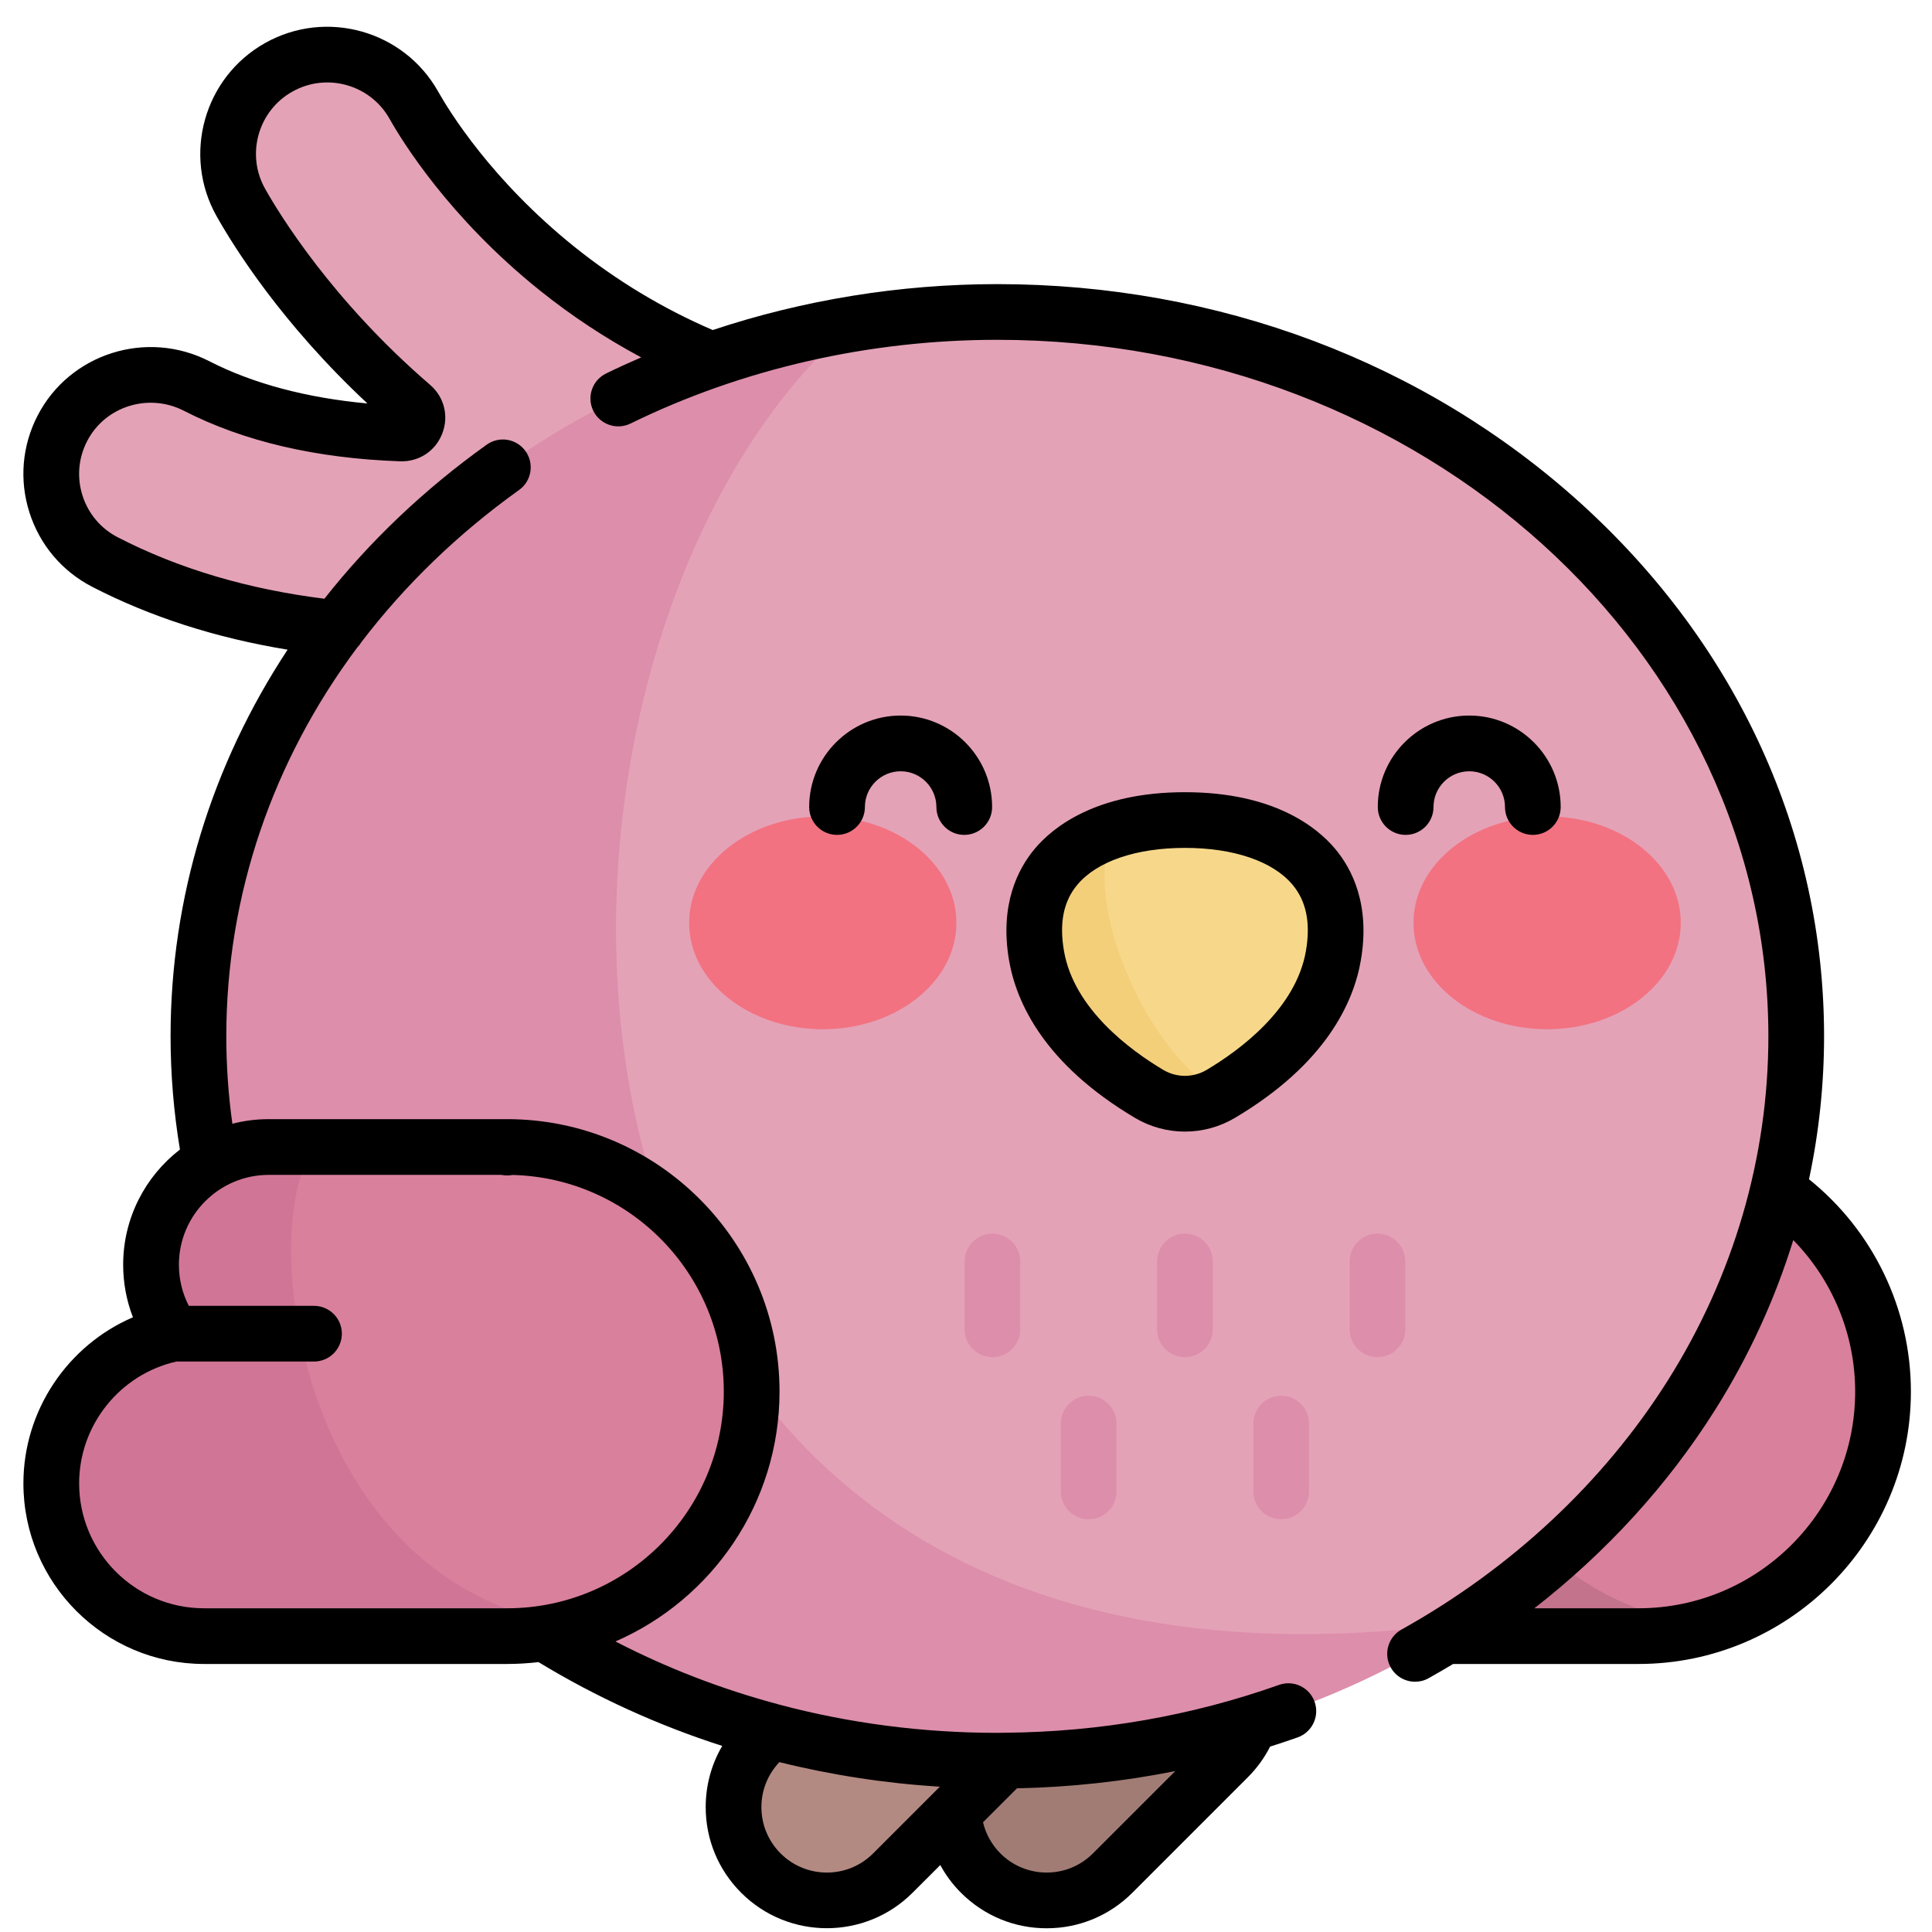<svg width="52" height="52" viewBox="0 0 52 52" fill="none" xmlns="http://www.w3.org/2000/svg">
<g clip-path="url(#clip0)">
<path d="M33.055 47.306L29.947 50.414C28.966 51.395 27.376 51.395 26.395 50.414C25.414 49.433 25.414 47.843 26.395 46.862L29.503 43.754C30.484 42.773 32.074 42.773 33.055 43.754C34.036 44.735 34.036 46.325 33.055 47.306Z" fill="#B38A82"/>
<path opacity="0.1" d="M33.055 47.306L29.947 50.414C28.966 51.395 27.376 51.395 26.395 50.414C25.414 49.433 25.414 47.843 26.395 46.862L29.503 43.754C30.484 42.773 32.074 42.773 33.055 43.754C34.036 44.735 34.036 46.325 33.055 47.306Z" fill="black"/>
<path d="M27.139 47.306L24.031 50.414C23.05 51.395 21.46 51.395 20.479 50.414C19.498 49.433 19.498 47.843 20.479 46.862L23.587 43.754C24.568 42.773 26.158 42.773 27.139 43.754C28.12 44.735 28.12 46.325 27.139 47.306Z" fill="#B38A82"/>
<path d="M44.1 30.872C47.735 30.872 50.682 33.819 50.682 37.454C50.682 41.09 47.735 44.036 44.1 44.036H35.943C33.672 44.036 31.831 42.196 31.831 39.925C31.831 37.937 33.242 36.279 35.116 35.896C34.739 35.375 34.516 34.734 34.516 34.041C34.516 32.291 35.935 30.872 37.685 30.872L44.1 30.872V30.888V30.872Z" fill="#D9809C"/>
<path opacity="0.1" d="M44.1 44.036C44.751 44.036 45.379 43.941 45.973 43.765C38.355 42.777 37.332 32.831 38.935 30.872H37.685C35.935 30.872 34.516 32.291 34.516 34.041C34.516 34.734 34.739 35.375 35.116 35.896C33.242 36.279 31.831 37.937 31.831 39.925C31.831 42.196 33.672 44.036 35.943 44.036H44.1V44.036H44.1Z" fill="black"/>
<path d="M23.193 10.788C20.135 10.339 17.376 9.141 14.992 7.227C12.657 5.352 11.453 3.388 11.139 2.831C10.416 1.546 8.787 1.09 7.502 1.813C6.216 2.536 5.76 4.165 6.483 5.45C6.918 6.224 8.378 8.594 11.087 10.927C11.389 11.186 11.196 11.681 10.798 11.667C8.851 11.6 6.912 11.222 5.293 10.39C3.987 9.719 2.353 10.225 1.679 11.53C1.002 12.841 1.516 14.452 2.827 15.129C5.736 16.631 8.896 17.028 11.423 17.028C12.008 17.028 12.56 17.006 13.066 16.973C15.456 16.813 17.893 16.3 19.888 15.557C20.712 15.774 21.576 15.953 22.485 16.083C22.614 16.102 22.742 16.111 22.869 16.111C24.17 16.111 25.308 15.159 25.507 13.837C25.726 12.381 24.649 11.002 23.193 10.788Z" fill="#E4A2B7"/>
<path d="M26.843 47.264C38.718 47.264 48.345 38.536 48.345 27.768C48.345 17 38.718 8.271 26.843 8.271C14.968 8.271 5.341 17 5.341 27.768C5.341 38.536 14.968 47.264 26.843 47.264Z" fill="#E4A2B7"/>
<path d="M31.893 36.528C31.479 36.528 31.143 36.193 31.143 35.779V33.953C31.143 33.539 31.479 33.203 31.893 33.203C32.307 33.203 32.643 33.539 32.643 33.953V35.779C32.643 36.193 32.307 36.528 31.893 36.528Z" fill="#DD8EAB"/>
<path d="M37.074 36.528C36.66 36.528 36.325 36.193 36.325 35.779V33.953C36.325 33.539 36.66 33.203 37.074 33.203C37.489 33.203 37.824 33.539 37.824 33.953V35.779C37.824 36.193 37.489 36.528 37.074 36.528Z" fill="#DD8EAB"/>
<path d="M26.711 36.528C26.297 36.528 25.962 36.193 25.962 35.779V33.953C25.962 33.539 26.297 33.203 26.711 33.203C27.125 33.203 27.461 33.539 27.461 33.953V35.779C27.461 36.193 27.125 36.528 26.711 36.528Z" fill="#DD8EAB"/>
<path d="M29.302 40.891C28.888 40.891 28.552 40.555 28.552 40.141V38.315C28.552 37.901 28.888 37.566 29.302 37.566C29.716 37.566 30.052 37.901 30.052 38.315V40.141C30.052 40.555 29.716 40.891 29.302 40.891Z" fill="#DD8EAB"/>
<path d="M34.484 40.891C34.07 40.891 33.734 40.555 33.734 40.141V38.315C33.734 37.901 34.07 37.566 34.484 37.566C34.898 37.566 35.233 37.901 35.233 38.315V40.141C35.233 40.555 34.898 40.891 34.484 40.891Z" fill="#DD8EAB"/>
<path d="M31.893 22.071C34.099 22.071 36.351 23.036 35.888 25.722C35.573 27.548 33.938 28.799 32.86 29.441C32.264 29.795 31.522 29.795 30.926 29.441C29.847 28.799 28.213 27.548 27.898 25.722C27.435 23.035 29.687 22.071 31.893 22.071Z" fill="#F7D88B"/>
<path d="M29.994 22.345C28.592 22.794 27.572 23.831 27.898 25.722C28.213 27.548 29.848 28.799 30.926 29.441C31.518 29.793 32.252 29.795 32.847 29.448C30.647 28.12 29.082 23.96 29.994 22.345Z" fill="#F4CF7A"/>
<path d="M22.145 27.702C24.131 27.702 25.742 26.42 25.742 24.838C25.742 23.256 24.131 21.974 22.145 21.974C20.158 21.974 18.548 23.256 18.548 24.838C18.548 26.42 20.158 27.702 22.145 27.702Z" fill="#F27281"/>
<path d="M41.641 27.702C43.628 27.702 45.238 26.42 45.238 24.838C45.238 23.256 43.628 21.974 41.641 21.974C39.655 21.974 38.044 23.256 38.044 24.838C38.044 26.42 39.655 27.702 41.641 27.702Z" fill="#F27281"/>
<path d="M22.967 8.713C12.942 10.368 5.341 18.325 5.341 27.893C5.341 38.66 14.968 47.389 26.843 47.389C31.57 47.389 35.94 46.005 39.489 43.661C12.749 47.389 12.588 17.63 22.967 8.713Z" fill="#DD8EAB"/>
<path d="M13.649 30.872C17.284 30.872 20.231 33.819 20.231 37.454C20.231 41.09 17.284 44.036 13.649 44.036H5.492C3.221 44.036 1.38 42.196 1.38 39.925C1.38 37.937 2.791 36.279 4.665 35.896C4.288 35.375 4.065 34.734 4.065 34.041C4.065 32.291 5.484 30.872 7.234 30.872L13.649 30.872V30.888V30.872Z" fill="#D9809C"/>
<path d="M13.649 44.036C14.3 44.036 14.928 43.941 15.522 43.765C7.904 42.777 6.881 32.831 8.484 30.872H7.234C5.484 30.872 4.065 32.291 4.065 34.041C4.065 34.734 4.288 35.375 4.665 35.896C2.79 36.279 1.38 37.937 1.38 39.925C1.38 42.196 3.221 44.036 5.492 44.036H13.649V44.036H13.649Z" fill="#D17597"/>
<path d="M31.893 21.322C29.493 21.322 28.332 22.274 27.854 22.841C27.395 23.387 26.901 24.351 27.159 25.849C27.354 26.98 28.099 28.632 30.543 30.085C30.959 30.333 31.426 30.457 31.893 30.457C32.36 30.457 32.827 30.333 33.243 30.085C35.687 28.632 36.432 26.98 36.627 25.849C36.885 24.352 36.391 23.387 35.932 22.842C35.454 22.274 34.293 21.322 31.893 21.322ZM35.149 25.595C34.88 27.158 33.359 28.272 32.477 28.796C32.117 29.01 31.669 29.011 31.309 28.796C30.427 28.271 28.906 27.158 28.637 25.595C28.506 24.838 28.625 24.253 29.001 23.808C29.529 23.181 30.583 22.821 31.893 22.821C33.203 22.821 34.257 23.181 34.785 23.808C35.16 24.253 35.279 24.838 35.149 25.595ZM38.583 21.721C38.583 21.191 39.014 20.759 39.545 20.759C40.075 20.759 40.507 21.191 40.507 21.721C40.507 22.135 40.843 22.471 41.257 22.471C41.671 22.471 42.006 22.135 42.006 21.721C42.006 20.364 40.902 19.259 39.545 19.259C38.187 19.259 37.083 20.364 37.083 21.721C37.083 22.135 37.419 22.471 37.833 22.471C38.247 22.471 38.583 22.135 38.583 21.721ZM21.779 21.721C21.779 22.135 22.115 22.471 22.529 22.471C22.943 22.471 23.279 22.135 23.279 21.721C23.279 21.191 23.711 20.759 24.241 20.759C24.772 20.759 25.203 21.191 25.203 21.721C25.203 22.135 25.539 22.471 25.953 22.471C26.367 22.471 26.703 22.135 26.703 21.721C26.703 20.364 25.599 19.259 24.241 19.259C22.884 19.259 21.779 20.364 21.779 21.721ZM48.69 31.74C48.958 30.477 49.095 29.189 49.095 27.893C49.095 22.471 46.771 17.378 42.551 13.551C38.352 9.744 32.773 7.647 26.843 7.647C24.225 7.647 21.625 8.071 19.183 8.883C17.856 8.312 16.604 7.56 15.46 6.642C13.23 4.851 12.089 2.991 11.792 2.463C10.867 0.819 8.777 0.234 7.133 1.159C5.489 2.084 4.904 4.174 5.829 5.818C6.299 6.652 7.582 8.707 9.889 10.859C8.26 10.711 6.804 10.323 5.635 9.723C3.949 8.857 1.876 9.513 1.012 11.186C0.593 11.998 0.515 12.924 0.793 13.795C1.071 14.666 1.671 15.376 2.483 15.795C4.053 16.605 5.818 17.172 7.741 17.486C5.698 20.584 4.591 24.158 4.591 27.893C4.591 28.912 4.676 29.934 4.843 30.94C3.914 31.657 3.315 32.78 3.315 34.041C3.315 34.531 3.405 35.008 3.578 35.455C1.825 36.208 0.63 37.958 0.63 39.925C0.63 42.605 2.811 44.786 5.492 44.786H13.649C13.935 44.786 14.216 44.768 14.494 44.736C16.046 45.679 17.705 46.435 19.439 46.992C19.149 47.486 18.994 48.05 18.994 48.638C18.994 49.509 19.333 50.328 19.949 50.944C20.585 51.58 21.42 51.898 22.255 51.898C23.09 51.898 23.925 51.58 24.561 50.944L25.308 50.198C25.456 50.47 25.642 50.722 25.865 50.944C26.481 51.56 27.3 51.9 28.171 51.9C29.042 51.9 29.861 51.56 30.477 50.944L33.585 47.836C33.83 47.591 34.031 47.314 34.185 47.01C34.434 46.931 34.681 46.849 34.927 46.762C35.317 46.623 35.521 46.195 35.383 45.804C35.244 45.414 34.816 45.21 34.426 45.349C32.079 46.181 29.602 46.614 27.061 46.637C27.059 46.637 27.056 46.637 27.054 46.637C26.983 46.638 26.913 46.64 26.843 46.64C24.835 46.64 22.864 46.382 20.975 45.88C20.958 45.874 20.941 45.869 20.923 45.865C19.408 45.459 17.948 44.895 16.565 44.18C19.161 43.05 20.981 40.461 20.981 37.454C20.981 33.411 17.692 30.122 13.649 30.122H7.234C6.896 30.122 6.568 30.165 6.254 30.246C6.146 29.467 6.091 28.679 6.091 27.893C6.091 24.101 7.334 20.485 9.611 17.433C9.654 17.39 9.692 17.341 9.723 17.288C10.887 15.76 12.311 14.376 13.971 13.188C14.308 12.947 14.385 12.479 14.144 12.142C13.903 11.805 13.435 11.728 13.099 11.969C11.41 13.177 9.946 14.574 8.731 16.115C6.669 15.858 4.8 15.303 3.171 14.462C2.714 14.227 2.377 13.828 2.221 13.339C2.065 12.85 2.109 12.33 2.345 11.873C2.83 10.934 3.998 10.568 4.95 11.056C6.556 11.881 8.514 12.338 10.772 12.416C11.276 12.432 11.719 12.142 11.902 11.672C12.086 11.203 11.958 10.687 11.576 10.358C8.927 8.078 7.508 5.744 7.136 5.082C6.616 4.159 6.945 2.985 7.868 2.466C8.792 1.946 9.966 2.275 10.485 3.198C10.815 3.785 12.081 5.852 14.522 7.811C15.381 8.501 16.297 9.105 17.258 9.619C16.939 9.757 16.623 9.901 16.312 10.053C15.94 10.235 15.786 10.684 15.968 11.056C16.151 11.428 16.6 11.582 16.971 11.399C19.982 9.925 23.396 9.146 26.843 9.146C38.286 9.146 47.596 17.556 47.596 27.893C47.596 31.144 46.66 34.346 44.89 37.154C43.166 39.888 40.687 42.207 37.721 43.86C37.36 44.061 37.23 44.518 37.432 44.88C37.569 45.126 37.824 45.264 38.087 45.264C38.211 45.264 38.336 45.234 38.451 45.169C38.674 45.045 38.894 44.917 39.111 44.786H44.1C48.143 44.786 51.432 41.497 51.432 37.454C51.432 35.227 50.416 33.127 48.69 31.74ZM27.372 48.133C28.816 48.103 30.239 47.947 31.633 47.669L29.417 49.884C29.084 50.217 28.642 50.4 28.171 50.4C27.701 50.4 27.258 50.217 26.925 49.884C26.694 49.652 26.533 49.362 26.458 49.047L27.372 48.133ZM20.977 47.428C22.381 47.776 23.826 47.998 25.295 48.09L23.501 49.884C23.168 50.217 22.726 50.4 22.255 50.4C21.785 50.4 21.342 50.217 21.009 49.884C20.677 49.551 20.493 49.109 20.493 48.638C20.493 48.184 20.666 47.757 20.977 47.428ZM7.234 31.622H13.494C13.591 31.642 13.698 31.643 13.795 31.624C16.944 31.702 19.481 34.287 19.481 37.454C19.481 40.67 16.865 43.287 13.649 43.287H5.492C3.638 43.287 2.13 41.779 2.13 39.925C2.13 38.357 3.227 36.989 4.749 36.646H8.451C8.865 36.646 9.201 36.31 9.201 35.896C9.201 35.482 8.865 35.147 8.451 35.147H5.082C4.907 34.806 4.815 34.431 4.815 34.041C4.815 32.707 5.9 31.622 7.234 31.622ZM44.1 43.287H41.297C43.234 41.779 44.886 39.972 46.158 37.954C47.068 36.511 47.774 34.972 48.266 33.376C49.323 34.457 49.932 35.917 49.932 37.454C49.933 40.67 47.316 43.287 44.1 43.287Z" fill="black"/>
</g>
<defs>
<clipPath id="clip0">
<rect width="51.179" height="51.179" fill="white" transform="translate(0.441 0.72)"/>
</clipPath>
</defs>
</svg>
